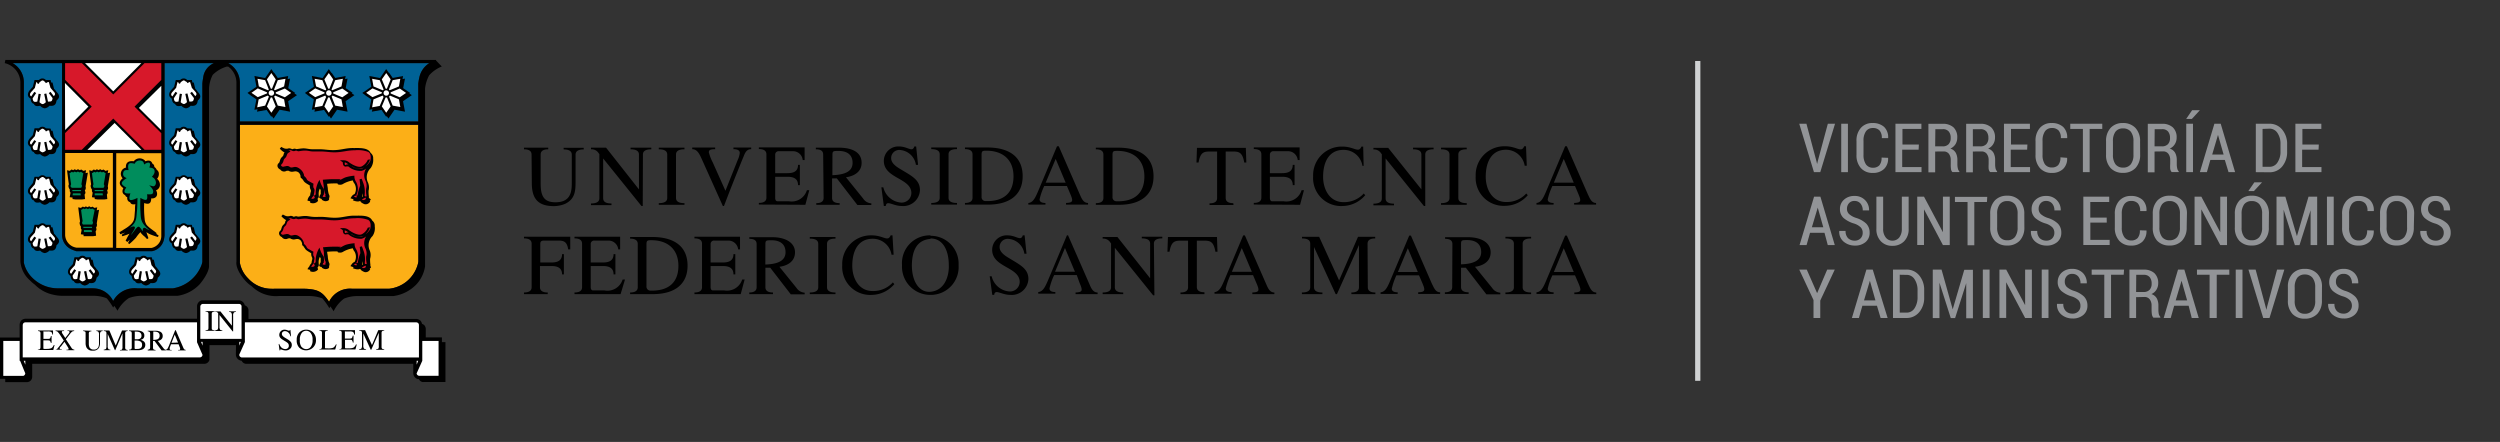 <svg id="Layer_1" data-name="Layer 1" xmlns="http://www.w3.org/2000/svg" viewBox="0 0 396 70"><rect x="0" y="0" width="396" height="70" fill="#333333" stroke="none"/><defs><style>.cls-1,.cls-2,.cls-3,.cls-4,.cls-5,.cls-6{fill-rule:evenodd;}.cls-2{fill:#fcaf17;}.cls-3{fill:#006296;}.cls-4{fill:#d7182a;}.cls-5{fill:#fff;}.cls-6{fill:#008d5c;}.cls-7{fill:#d0d2d3;}.cls-8{fill:#929497;}</style></defs><path class="cls-1" d="M247.7,25.17l1.58,3.76h-3.15Zm.49-2h-.27l-2.78,6.59c-.56,1.32-.91,2.32-1.76,2.39v.26h2.71v-.26c-.47,0-.93-.12-.93-.57a10.11,10.11,0,0,1,.74-2.12h3.58l.49,1.16c.52,1.22.53,1.48-.63,1.53v.26h3.48v-.26c-.76,0-1-.78-1.29-1.34Zm-6.47,0h-.29c-.45,1.1-1.13,0-3,0a4.54,4.54,0,0,0-4.68,4.73,4.43,4.43,0,0,0,4.7,4.7A4.79,4.79,0,0,0,242,30.92l-.24-.27A4.17,4.17,0,0,1,238.58,32c-2.25,0-3.24-2.07-3.24-4,0-2.46,1-4.28,3.22-4.28a3,3,0,0,1,2.95,2.53h.33ZM231,24.49c0-.4.2-.84,1.33-.84v-.26h-4.07v.26c1.14,0,1.34.44,1.34.84v6.86c0,.39-.2.83-1.34.83v.26h4.07v-.26c-1.13,0-1.33-.44-1.33-.83Zm-5.24,0c0-.4.2-.84,1.32-.84v-.26h-3.25v.26c1.12,0,1.32.44,1.32.84V30l-5.26-6.58h-2.34v.26a1.29,1.29,0,0,1,1.22.62l.11.13v7c0,.39-.2.83-1.33.83v.26h3.26v-.26c-1.12,0-1.33-.44-1.33-.83V25.1l6.07,7.53h.21Zm-9.83-1.27h-.28c-.45,1.1-1.14,0-3,0A4.53,4.53,0,0,0,208,27.93a4.43,4.43,0,0,0,4.7,4.7,4.77,4.77,0,0,0,3.55-1.71l-.23-.27a4.18,4.18,0,0,1-3.2,1.37c-2.24,0-3.24-2.07-3.24-4,0-2.46,1-4.28,3.23-4.28a3,3,0,0,1,3,2.53H216Zm-10,9.22.62-2.31h-.38a2.52,2.52,0,0,1-2.86,1.75H201.5c-.27,0-.35-.29-.35-.53V28h1.93c.91,0,1.69.25,1.69,1.32h.29v-3.2h-.29c0,1.07-.78,1.31-1.69,1.31h-1.93V24.49a.54.54,0,0,1,.6-.54H204a1.54,1.54,0,0,1,1.56,1.4h.3v-2h-7.26v.26c1,0,1.2.44,1.2.84v6.86c0,.39-.2.83-1.2.83v.26Zm-10.58-.26c-1,0-1.2-.44-1.2-.83V24h1c1,0,1.64,0,1.94,1.75h.33l-.08-2.33h-7.74l-.08,2.33h.33c.3-1.75.93-1.75,1.94-1.75h1v7.38c0,.39-.2.83-1.2.83v.26h3.8ZM176.22,24.6c0-.66.12-.7.78-.7,2.52,0,4.27,1.38,4.27,4.06s-1.61,4-4.4,3.92a.62.62,0,0,1-.65-.67Zm1,7.84c3.66,0,5.5-1.72,5.5-4.5,0-3.07-2.12-4.55-5.62-4.55h-3.52v.26c1,0,1.2.44,1.2.84v6.86c0,.39-.2.83-1.2.83v.26Zm-10-7.27,1.58,3.76h-3.16Zm.49-2h-.28l-2.77,6.59c-.56,1.32-.92,2.32-1.77,2.39v.26h2.71v-.26c-.46,0-.93-.12-.93-.57a10.11,10.11,0,0,1,.74-2.12H169l.49,1.16c.52,1.22.54,1.48-.63,1.53v.26h3.49v-.26c-.77,0-1.05-.78-1.3-1.34Zm-12.23,1.4c0-.66.13-.7.78-.7,2.53,0,4.28,1.38,4.28,4.06s-1.61,4-4.4,3.92a.62.62,0,0,1-.66-.67Zm1,7.84c3.66,0,5.51-1.72,5.51-4.5,0-3.07-2.12-4.55-5.62-4.55h-3.52v.26c1,0,1.2.44,1.2.84v6.86c0,.39-.21.83-1.2.83v.26Zm-6.23-7.95c0-.4.2-.84,1.34-.84v-.26h-4.08v.26c1.14,0,1.34.44,1.34.84v6.86c0,.39-.2.83-1.34.83v.26h4.08v-.26c-1.14,0-1.34-.44-1.34-.83ZM140,32.63h.3c.13-1,1.12,0,2.54,0a2.64,2.64,0,0,0,2.88-2.5c0-1.64-1.25-2.23-3.11-3.35-.59-.35-1.45-.91-1.45-1.71a1.28,1.28,0,0,1,1.43-1.31,2.76,2.76,0,0,1,2.49,2.35h.34l-.3-2.91h-.29c-.32,1-1,0-2.43,0A2.29,2.29,0,0,0,140,25.48c0,2.61,3.74,2.7,4.29,4.61a1.54,1.54,0,0,1-1.54,2,3.13,3.13,0,0,1-2.83-2.42h-.31Zm-8.14-8.08c0-.64.12-.64,1-.64,1.23,0,2.19.53,2.19,1.89s-1.22,1.88-3.2,1.95Zm-1.4,6.8c0,.39-.2.83-1.16.83v.26H133v-.26c-1,0-1.2-.44-1.2-.83V28.26l.76,0,3.25,4.21h2.21v-.26a1.66,1.66,0,0,1-1.3-.76L134,28.08c1.29-.18,2.48-.85,2.48-2.29,0-1.6-1.37-2.4-3.64-2.4h-3.61v.26c1,0,1.16.44,1.16.84Zm-2.89,1.09.62-2.31h-.38a2.52,2.52,0,0,1-2.86,1.75h-1.8c-.28,0-.36-.29-.36-.53V28h1.93c.91,0,1.69.25,1.69,1.32h.29v-3.2h-.29c0,1.07-.78,1.31-1.69,1.31h-1.93V24.49a.54.54,0,0,1,.6-.54h2.2a1.54,1.54,0,0,1,1.56,1.4h.3v-2h-7.25v.26c1,0,1.2.44,1.2.84v6.86c0,.39-.21.83-1.2.83v.26Zm-13.07.19h.18c.75-2,2.16-5.57,3.17-8,.22-.55.49-1,1.14-1v-.26h-2.81v.26c.4,0,1,.07,1,.59a3.49,3.49,0,0,1-.33,1.13l-1.94,4.87-2-4.47a8,8,0,0,1-.63-1.61c0-.33.15-.51,1-.51v-.26h-3.63v.26c.79,0,1.15.77,1.52,1.59Zm-7.42-8.14c0-.4.2-.84,1.34-.84v-.26h-4.07v.26c1.13,0,1.34.44,1.34.84v6.86c0,.39-.21.83-1.34.83v.26h4.07v-.26c-1.14,0-1.34-.44-1.34-.83Zm-5.24,0c0-.4.2-.84,1.33-.84v-.26H99.88v.26c1.12,0,1.33.44,1.33.84V30L96,23.39H93.61v.26a1.3,1.3,0,0,1,1.22.62l.11.13v7c0,.39-.21.83-1.33.83v.26h3.25v-.26c-1.12,0-1.32-.44-1.32-.83V25.1l6.07,7.53h.2ZM84.24,29c0,2.5,1,3.65,3.5,3.65a4.83,4.83,0,0,0,1.75-.35c1.55-.74,1.68-1.94,1.68-3.49v-4.3c0-.4.21-.84,1.29-.84v-.26H89.28v.26c1.08,0,1.29.44,1.29.84v4.3c0,1.3,0,3.23-2.57,3.23-1.71,0-2.36-.81-2.36-2.94V24.49c0-.4.2-.84,1.2-.84v-.26H83v.26c1,0,1.2.44,1.2.84ZM247.7,39.32l1.58,3.76h-3.15Zm.49-2h-.27l-2.78,6.59c-.56,1.33-.91,2.32-1.76,2.39v.26h2.71v-.26c-.47,0-.93-.12-.93-.57a10.11,10.11,0,0,1,.74-2.12h3.58L250,44.8c.52,1.22.53,1.48-.63,1.53v.26h3.48v-.26c-.76,0-1-.78-1.29-1.34Zm-7,1.29c0-.4.21-.84,1.34-.84v-.26h-4.07v.26c1.13,0,1.34.44,1.34.84V45.5c0,.39-.21.83-1.34.83v.26h4.07v-.26c-1.13,0-1.34-.44-1.34-.83Zm-9.76.07c0-.65.12-.65,1-.65,1.23,0,2.19.54,2.19,1.89s-1.22,1.89-3.2,1.95Zm-1.4,6.79c0,.39-.2.83-1.16.83v.26h3.76v-.26c-1,0-1.2-.44-1.2-.83V42.41l.76,0,3.25,4.21h2.21v-.26a1.66,1.66,0,0,1-1.3-.76l-2.71-3.34c1.29-.17,2.48-.84,2.48-2.29s-1.37-2.4-3.64-2.4H228.9v.26c1,0,1.16.44,1.16.84ZM223,39.32l1.58,3.76h-3.15Zm.49-2h-.27l-2.78,6.59c-.56,1.33-.91,2.32-1.76,2.39v.26h2.71v-.26c-.47,0-.93-.12-.93-.57a10.67,10.67,0,0,1,.73-2.12h3.58l.5,1.16c.52,1.22.53,1.48-.63,1.53v.26h3.48v-.26c-.76,0-1-.78-1.3-1.34Zm-6.87,1.29c0-.4.21-.84,1.21-.84v-.26h-2.72l-3,6.91-3.16-6.91h-2.71v.26c1.1,0,1.3.44,1.3.84V45.5c0,.39-.2.83-1.32.83v.26h3.25v-.26c-1.12,0-1.33-.44-1.33-.83V39.13l3.43,7.46h.2l3.49-7.77V45.5c0,.39-.2.83-1.2.83v.26h3.8v-.26c-1,0-1.2-.44-1.2-.83Zm-19.92.68,1.59,3.76h-3.16Zm.49-2h-.27l-2.77,6.59c-.56,1.33-.92,2.32-1.77,2.39v.26h2.71v-.26c-.46,0-.93-.12-.93-.57a10.11,10.11,0,0,1,.74-2.12h3.58L199,44.8c.52,1.22.53,1.48-.63,1.53v.26h3.49v-.26c-.77,0-1.05-.78-1.3-1.34Zm-6.41,9c-1,0-1.2-.44-1.2-.83V38.12h1c1,0,1.64,0,1.94,1.75h.33l-.08-2.33H185l-.08,2.33h.33c.3-1.75.93-1.75,1.94-1.75h1V45.5c0,.39-.2.83-1.2.83v.26h3.8Zm-8-7.69c0-.4.21-.84,1.33-.84v-.26h-3.25v.26c1.12,0,1.32.44,1.32.84v5.48L177,37.54h-2.34v.26a1.29,1.29,0,0,1,1.22.62l.11.14V45.5c0,.39-.21.83-1.33.83v.26h3.26v-.26c-1.12,0-1.33-.44-1.33-.83V39.25l6.07,7.53h.2Zm-14.09.68,1.58,3.76h-3.15Zm.49-2H169l-2.77,6.59c-.57,1.33-.92,2.32-1.77,2.39v.26h2.71v-.26c-.47,0-.93-.12-.93-.57a10.11,10.11,0,0,1,.74-2.12h3.58L171,44.8c.52,1.22.53,1.48-.63,1.53v.26h3.49v-.26c-.77,0-1.06-.78-1.3-1.34Zm-12,9.43h.3c.13-1,1.12,0,2.54,0a2.64,2.64,0,0,0,2.88-2.5c0-1.64-1.26-2.22-3.11-3.35-.59-.35-1.45-.91-1.45-1.7a1.28,1.28,0,0,1,1.43-1.32,2.76,2.76,0,0,1,2.49,2.35h.34l-.3-2.91h-.29c-.32,1-1,0-2.43,0a2.3,2.3,0,0,0-2.42,2.29c0,2.6,3.73,2.69,4.29,4.6a1.54,1.54,0,0,1-1.54,2,3.12,3.12,0,0,1-2.83-2.41h-.31Zm-9.81-8.94c2.12,0,2.92,2.08,2.92,4.23.07,1.46-.49,4-2.92,4.22-1.62.13-2.93-1.41-2.93-4.22C144.48,39.46,145.37,38,147.41,37.84Zm0-.49a4.4,4.4,0,0,0-4.49,4.72,4.47,4.47,0,0,0,4.49,4.71,4.41,4.41,0,0,0,4.47-4.71A4.42,4.42,0,0,0,147.41,37.35Zm-6,0h-.29c-.45,1.1-1.13,0-3,0a4.54,4.54,0,0,0-4.67,4.73,4.43,4.43,0,0,0,4.7,4.7,4.79,4.79,0,0,0,3.55-1.7l-.23-.28a4.18,4.18,0,0,1-3.2,1.37c-2.24,0-3.23-2.07-3.23-4,0-2.46,1-4.28,3.22-4.28a3,3,0,0,1,3,2.53h.33ZM131,38.64c0-.4.21-.84,1.34-.84v-.26h-4.07v.26c1.14,0,1.34.44,1.34.84V45.5c0,.39-.2.83-1.34.83v.26h4.07v-.26c-1.13,0-1.34-.44-1.34-.83Zm-9.76.07c0-.65.12-.65,1-.65,1.23,0,2.19.54,2.19,1.89s-1.22,1.89-3.2,1.95Zm-1.39,6.79c0,.39-.21.83-1.16.83v.26h3.75v-.26c-1,0-1.2-.44-1.2-.83V42.41l.77,0,3.25,4.21h2.2v-.26a1.68,1.68,0,0,1-1.3-.76l-2.7-3.34c1.28-.17,2.47-.84,2.47-2.29s-1.37-2.4-3.64-2.4h-3.6v.26c1,0,1.16.44,1.16.84Zm-2.52,1.09.62-2.31h-.39A2.51,2.51,0,0,1,114.72,46h-1.81c-.27,0-.35-.29-.35-.53V42.14h1.92c.92,0,1.7.25,1.7,1.32h.29v-3.2h-.29c0,1.07-.78,1.32-1.7,1.32h-1.92V38.64a.53.53,0,0,1,.6-.53h2.2a1.54,1.54,0,0,1,1.56,1.39h.3v-2H110v.26c1,0,1.2.44,1.2.84V45.5c0,.39-.2.83-1.2.83v.26Zm-14.93-7.84c0-.66.13-.7.78-.7,2.53,0,4.28,1.38,4.28,4.06s-1.62,4-4.4,3.92a.62.62,0,0,1-.66-.67Zm1,7.84c3.66,0,5.51-1.72,5.51-4.5,0-3.07-2.12-4.55-5.62-4.55H99.81v.26c1,0,1.21.44,1.21.84V45.5c0,.39-.21.83-1.21.83v.26Zm-5.1,0L99,44.28h-.38A2.51,2.51,0,0,1,95.73,46H93.92c-.27,0-.35-.29-.35-.53V42.14h1.92c.92,0,1.7.25,1.7,1.32h.29v-3.2h-.29c0,1.07-.78,1.32-1.7,1.32H93.57V38.64a.53.53,0,0,1,.6-.53h2.2a1.54,1.54,0,0,1,1.56,1.39h.3v-2H91v.26c1,0,1.2.44,1.2.84V45.5c0,.39-.2.83-1.2.83v.26Zm-11.54,0v-.26c-1,0-1.23-.44-1.23-.83V42.14h1.81c.91,0,1.69.25,1.69,1.32h.29v-3.2h-.29c0,1.07-.78,1.32-1.69,1.32H85.58V38.64c0-.33.11-.53.59-.53H88c1,0,1.78-.12,2,1.39h.33v-2H83v.26c1,0,1.21.44,1.21.84V45.5c0,.39-.21.83-1.21.83v.26Z"/><path class="cls-2" d="M66.25,19.77H38v21.7a1.48,1.48,0,0,0,0,.16,4.64,4.64,0,0,0,1.3,2.46A5,5,0,0,0,43,45.74a3.89,3.89,0,0,0,.41,0h4.63a7.7,7.7,0,0,1,1,.05c1.62.16,2.18.71,3.09,2a3.67,3.67,0,0,1,3.69-2.05h5.78a5.28,5.28,0,0,0,4.49-3.59,3.53,3.53,0,0,0,.18-.74Z"/><path class="cls-3" d="M2,10a3.49,3.49,0,0,1,1.78,3V41.45s0,.06,0,.16A4.83,4.83,0,0,0,5.12,44a5.73,5.73,0,0,0,4.13,1.67H14a7.17,7.17,0,0,1,.85,0,3.55,3.55,0,0,1,3.07,2,3.86,3.86,0,0,1,3.82-2h5.66a5.81,5.81,0,0,0,4.49-3.62,2.41,2.41,0,0,0,.16-.6V13.26a6.35,6.35,0,0,1,.12-.87A2.86,2.86,0,0,1,33.88,10H26.07V37.27a5,5,0,0,1-.09.6,2.39,2.39,0,0,1-1.89,1.92h-12a5.86,5.86,0,0,1-.65-.24,2.51,2.51,0,0,1-1.61-2.28V10Z"/><path class="cls-3" d="M36.15,10A3.53,3.53,0,0,1,38,13v6.24H66.25v-6a7.63,7.63,0,0,1,.15-.86A3.53,3.53,0,0,1,68,10Z"/><path class="cls-1" d="M57.48,41.37a2.2,2.2,0,0,0-.13.57l.11,0A3.59,3.59,0,0,1,57.48,41.37Zm1.1,1.14.05.18a1.47,1.47,0,0,1-.13.16.77.77,0,0,1-.73.25,1.81,1.81,0,0,1-.63-.36l.08,0L57,42.59c-.28.18-.87,0-1.11-.11l.13-.16a3.77,3.77,0,0,1-.51-.17s.15-.23.2-.29a1,1,0,0,1,.46-.38l.07-.13a1.68,1.68,0,0,0-.1-1.53,1.2,1.2,0,0,1-.25-.49,4.52,4.52,0,0,0-1.61.59.91.91,0,0,1-.63.07l-.06,0a.17.17,0,0,1-.12-.17,15.17,15.17,0,0,0-1.65.06c0,.17.07.45.1.67a3.92,3.92,0,0,0,.14.9l.07.17a.54.54,0,0,1,0,.51l0,.1c.06.32-.35.4-.6.4a1.12,1.12,0,0,1-.56-.24l0-.11-.16,0a2.74,2.74,0,0,1-.26-.15l.06-.23a1.55,1.55,0,0,1,.19-.36v-.65l-.08-.1-.06-.09a1.82,1.82,0,0,0-.18,1l0,.11a.47.47,0,0,1-.18.53l.08.35-.18.17a1.05,1.05,0,0,1-1.07.1.64.64,0,0,1,0-.14.24.24,0,0,1,0-.08,3.77,3.77,0,0,1-.43-.1A2,2,0,0,1,49,42.2a1.58,1.58,0,0,1,.35-.53l0-.06a2.44,2.44,0,0,1,.07-.39c.18-.5-.18-.45-.12-1.1-.31-.21-.83-.44-1-.76-.06-.13-.13-.16-.2-.27L48.08,39c-.17-.13-.2-.08-.23-.32l0-.13a1.2,1.2,0,0,0-.26-.5c-.57-.45-.87.05-1.37-.18l-.07,0a.45.45,0,0,0-.43-.11l-.08,0a.73.73,0,0,1-1-.21.66.66,0,0,1-.37-.33.53.53,0,0,1,.08-.63l.07-.06c.21-.21.11-.6.5-.95s.14-.44.41-.71a2.69,2.69,0,0,1-.76-.63l.23-.26.32.16a1,1,0,0,0,.6.11l.1,0a.58.58,0,0,1,.5,0l.06,0,.08.06c.17.09.3-.17.71,0l.1,0c.14,0,.66-.1,1.08-.1s.77.11,1.27.14.71,0,1.16,0c.88,0,1.38.14,2.25.14,1.28,0,2-.36,3.26-.33.87,0,2.26-.1,2.67.78a1,1,0,0,1,.4.89A2.21,2.21,0,0,1,59,37.4a2,2,0,0,0-.49,2.14A2,2,0,0,1,58.62,41a6.41,6.41,0,0,0,.05.92l0,.1,0,.12C58.8,42.32,58.79,42.43,58.58,42.51Z"/><path class="cls-4" d="M57.9,42.07a3.87,3.87,0,0,0-.41.21.74.74,0,0,0-.16.12l.15.05a.49.49,0,0,0,.48-.17Zm-1.43-.3-.17,0a.73.73,0,0,0-.23.16C56.49,42.07,56.56,42.1,56.47,41.77Zm1.42-4.65a2.52,2.52,0,0,0,.76-.85.73.73,0,0,1,0-.08c.13-.52.07-1.16-.34-1.36a4.64,4.64,0,0,0-2.06-.26c-1.27,0-2,.32-3.25.33-.87,0-1.37-.13-2.25-.14-.46,0-.72,0-1.18,0s-.75-.13-1.25-.13-.94.1-1.08.1-.27-.16-.49-.07a.51.51,0,0,1-.45,0l-.06,0-.09-.06a.26.26,0,0,0-.24,0l-.11,0-.15,0,.37.16c-.41.27-.48.23-.62.67s-.4.39-.49.75a1.26,1.26,0,0,1-.28.58l-.07.06c-.17.17.13.41.32.36l.27-.07.08,0a.68.68,0,0,1,.66.1l.08.05c.42.19.75-.39,1.59.32a1.68,1.68,0,0,1,.59.93l0,.13a1.14,1.14,0,0,1,.19.18c.3.26.16.41.51.61s.8.44.8.44c-.13.88.14.55.16,1.07a.94.94,0,0,1-.05.28l0,.1a1.62,1.62,0,0,0-.07.44,1.69,1.69,0,0,0-.39.49.55.55,0,0,0,.55-.14l-.11-.37c.12-.08.3-.16.26-.33l0-.13a4,4,0,0,1,.61-2.06,4.11,4.11,0,0,0,.68,1.45l.05.82-.16-.08.14.2-.13.06-.09.2a.48.48,0,0,0,.49,0l-.05-.16a.93.93,0,0,0,.05-.1.19.19,0,0,0,0-.08.54.54,0,0,0-.06-.18l-.07-.18a3.93,3.93,0,0,1-.15-1c0-.31-.15-1-.15-1s.84-.08,1.26-.09,1.58,0,1.58,0l-.28.19c.28-.08.72-.38,1.11-.51a6.06,6.06,0,0,1,1.34-.23,1.58,1.58,0,0,0,.27,1,2.21,2.21,0,0,1,0,2.13l.22,0a7.34,7.34,0,0,1,.42-1.55,9.53,9.53,0,0,0-.1-1l.33-.1s.11.24.22.57a4,4,0,0,1,.24,2.13l.09.11.15,0,.07,0,0-.12A3.87,3.87,0,0,1,58,40.63a1.78,1.78,0,0,0-.12-1.29,1.93,1.93,0,0,1,.13-1.9,2.1,2.1,0,0,1-.72.38,3,3,0,0,1-2.12-.71H55l-.09,0c-.36.12-.57-.15-.6-.48,0-.16,0-.16-.1-.24l-.36-.25.6,0a1.35,1.35,0,0,1,.87.35s1.23.89,1.93.64a2,2,0,0,0,1-1.05l0-.08a.07.07,0,0,1,0,.08l.3-.1a.2.2,0,0,1,0,.17l0,.09A3.27,3.27,0,0,1,57.89,37.12ZM55.5,37a2.49,2.49,0,0,0,1.71.53,1.75,1.75,0,0,0,.43-.2,1.78,1.78,0,0,1-1.73-.11Zm-.59-.16a.8.8,0,0,1,.31,0l-.08-.06a2.32,2.32,0,0,0-.21-.14,1.19,1.19,0,0,0-.25-.13h-.07l0,.18c0,.11,0,.27.19.21Z"/><polygon class="cls-1" points="52.54 11.53 53.1 12.35 54.75 12.04 54.66 12.53 55.05 12.45 54.76 13.96 55.86 14.72 55.73 14.8 56.14 15.07 54.74 16.03 55.05 17.69 53.39 17.38 52.43 18.78 52.16 18.38 52.08 18.5 51.33 17.41 49.8 17.69 49.9 17.3 49.4 17.39 49.71 15.74 48.89 15.18 48.3 14.72 49.72 13.74 49.4 12.04 51.1 12.36 52.08 10.94 52.5 11.55 52.54 11.53"/><path class="cls-5" d="M51.38,12.57,52,14.06h.18l.6-1.49-.7-1Zm.3,1.62-.62-1.49-1.22-.22.23,1.21,1.48.62Zm-.27.44L49.93,14l-1,.7,1,.69,1.47-.6v-.06A.49.49,0,0,1,51.41,14.63Zm.11.51-1.45.6L49.84,17l1.22-.22.6-1.43A1.07,1.07,0,0,1,51.52,15.14Zm.46.3-.6,1.42.7,1,.7-1-.58-1.42H52Zm.55-.15.57,1.44,1.21.22-.22-1.21-1.42-.6A.67.67,0,0,1,52.53,15.29Zm.26-.48,1.43.6,1-.69-1-.7-1.44.6s0,.08,0,.13Zm-.17-.51,1.47-.61.22-1.21-1.21.22-.59,1.49A.57.57,0,0,1,52.62,14.3Zm-.53,0a.43.43,0,0,0,0,.86.43.43,0,1,0,0-.86Z"/><path class="cls-1" d="M67.34,42.13A5.4,5.4,0,0,1,66,45a6.17,6.17,0,0,1-3.73,1.9H56.5a5.5,5.5,0,0,0-2,.4,5.36,5.36,0,0,0-1.65,2c-.15-.24-.33-.51-.52-.77l-.16.29a10.55,10.55,0,0,0-1.1-1.55,6.19,6.19,0,0,0-2.28-.38H44.16a5.46,5.46,0,0,1-4.29-1.55,5.46,5.46,0,0,1-1-.86c-1.52-1.71-1.46-2.8-1.42-3V13a3.17,3.17,0,0,0-1.3-2.45l-.24,0a5.27,5.27,0,0,0-2.21,1.3A5.26,5.26,0,0,0,33.11,14V42.24s0,1-1.45,2.75a6,6,0,0,1-3.56,1.87H22.4a5.69,5.69,0,0,0-2,.36,5.6,5.6,0,0,0-1.79,2,8.55,8.55,0,0,0-.51-.78l-.17.28a10.23,10.23,0,0,0-1-1.44l-.1-.06a5.68,5.68,0,0,0-2.16-.36H9.93a6.6,6.6,0,0,1-1.55-.19,5.74,5.74,0,0,1-2.87-1.59,5.68,5.68,0,0,1-.78-.68,4.43,4.43,0,0,1-1.5-3V13A3.21,3.21,0,0,0,.75,10l.1-.51H69.07l0,.1.91.94a5.36,5.36,0,0,0-2,1.4A5.77,5.77,0,0,0,67.33,14V42.13ZM66.25,19.77H38v21.7a1.48,1.48,0,0,0,0,.16,4.64,4.64,0,0,0,1.3,2.46A5,5,0,0,0,43,45.74a3.89,3.89,0,0,0,.41,0h4.63a7.7,7.7,0,0,1,1,.05c1.62.16,2.18.71,3.09,2a3.67,3.67,0,0,1,3.69-2.05h5.78a5.28,5.28,0,0,0,4.49-3.59,3.53,3.53,0,0,0,.18-.74ZM36.15,10A3.53,3.53,0,0,1,38,13v6.24H66.25v-6a7.63,7.63,0,0,1,.15-.86A3.53,3.53,0,0,1,68,10ZM2,10a3.49,3.49,0,0,1,1.78,3V41.45s0,.06,0,.16A4.83,4.83,0,0,0,5.12,44a5.73,5.73,0,0,0,4.13,1.67H14a7.17,7.17,0,0,1,.85,0,3.55,3.55,0,0,1,3.07,2,3.86,3.86,0,0,1,3.82-2h5.66a5.81,5.81,0,0,0,4.49-3.62,2.41,2.41,0,0,0,.16-.6V13.26a6.35,6.35,0,0,1,.12-.87A2.86,2.86,0,0,1,33.88,10H26.07V37.27a5,5,0,0,1-.09.6,2.39,2.39,0,0,1-1.89,1.92h-12a5.86,5.86,0,0,1-.65-.24,2.51,2.51,0,0,1-1.61-2.28V10Z"/><path class="cls-2" d="M10.32,37.23a2.1,2.1,0,0,0,1.81,2h5.75v-15H10.32Z"/><path class="cls-1" d="M17,30.27a.47.47,0,0,1-.07.54l.07.72-.44.06H15.42L15,31.53l0-.24-.44-.05.12-.73a.47.47,0,0,1-.11-.41l0-.07a1.08,1.08,0,0,1-.21-.56.48.48,0,0,1,.07-.26c-.11-.76-.29-2.24-.29-2.24l.42.09.3-.22.24.12.24-.15.27.13.26-.14.27.15.26-.1.3.21.45-.1-.09.47.38-.08-.36,2.13,0,.07a.66.66,0,0,1-.11.62Z"/><path class="cls-6" d="M14.9,29.75h1.49l.05-.07a.37.37,0,0,0,0-.48l.3-1.8-.09,0-.27-.18-.24.09-.25-.14-.26.13-.25-.12-.25.14-.21-.1-.26.18-.1,0c.05.4.15,1.21.24,1.73,0,.18-.08.23-.08.34A.39.39,0,0,0,14.9,29.75Zm1.35.87H15l0,.32.11,0h1.06l.13,0ZM15,30.11c0,.08,0,.11,0,.17h1.36a.19.19,0,0,0,0-.18H15Z"/><path class="cls-1" d="M15.22,36.09a.47.47,0,0,1-.07.54l.07.71-.44.07H14l-.32,0-.44,0,0-.24-.44-.06.13-.73a.41.41,0,0,1-.11-.4v-.08a1,1,0,0,1-.21-.56.48.48,0,0,1,.07-.26c-.11-.75-.29-2.24-.29-2.24l.42.09.31-.21.23.11.25-.14.26.13.27-.15.27.16.25-.1.31.2.44-.09-.08.47.37-.08-.36,2.12,0,.07a.69.69,0,0,1-.12.63Z"/><path class="cls-6" d="M13.15,35.57h1.49l0-.08a.37.37,0,0,0,0-.48L15,33.22l-.1,0-.27-.19-.24.1L14.17,33l-.25.14L13.66,33l-.24.14-.22-.11-.26.19-.1,0c.05.39.15,1.2.24,1.73,0,.18-.08.22-.08.33A.4.4,0,0,0,13.15,35.57Zm1.35.87H13.29l0,.32h.11l.3,0h.76l.13,0Zm-1.3-.51c0,.07,0,.11,0,.17h1.36a.17.17,0,0,0,0-.18H13.21Z"/><path class="cls-1" d="M57.48,30.62a2.2,2.2,0,0,0-.13.57l.11-.05A3.56,3.56,0,0,1,57.48,30.62Zm1.1,1.14.05.17a1.25,1.25,0,0,1-.13.17.8.8,0,0,1-.73.25,1.81,1.81,0,0,1-.63-.36l.08,0L57,31.84c-.28.18-.87,0-1.11-.12l.13-.16a2.82,2.82,0,0,1-.51-.16l.2-.3a1.05,1.05,0,0,1,.46-.37l.07-.14a1.66,1.66,0,0,0-.1-1.52,1.2,1.2,0,0,1-.25-.49,4.52,4.52,0,0,0-1.61.59.86.86,0,0,1-.63.06l-.06,0a.17.17,0,0,1-.12-.18c-.55,0-1.1,0-1.65.07,0,.17.07.45.1.66a3.93,3.93,0,0,0,.14.91l.07.17a.54.54,0,0,1,0,.51l0,.09c.06.33-.35.41-.6.41a1.12,1.12,0,0,1-.56-.24l0-.11-.16-.05-.26-.16.06-.22a1.55,1.55,0,0,1,.19-.36v-.65l-.08-.1-.06-.1a1.83,1.83,0,0,0-.18.95l0,.12a.46.46,0,0,1-.18.52l.08.36-.18.17a1.05,1.05,0,0,1-1.07.1.64.64,0,0,1,0-.14.24.24,0,0,1,0-.08,2.47,2.47,0,0,1-.43-.11,2,2,0,0,1,.08-.31,1.64,1.64,0,0,1,.35-.52l0-.06a2.44,2.44,0,0,1,.07-.39c.18-.5-.18-.45-.12-1.1-.31-.21-.83-.44-1-.76a1.46,1.46,0,0,0-.2-.27l-.05-.06c-.17-.13-.2-.09-.23-.33l0-.12a1.1,1.1,0,0,0-.26-.5c-.57-.45-.87,0-1.37-.19l-.07,0a.44.44,0,0,0-.43-.1l-.08,0a.74.74,0,0,1-1-.21.7.7,0,0,1-.37-.33.54.54,0,0,1,.08-.64l.07-.06c.21-.2.11-.59.5-.95s.14-.43.41-.71a2.5,2.5,0,0,1-.76-.62l.23-.27a2,2,0,0,0,.32.16,1,1,0,0,0,.6.12l.1,0a.58.58,0,0,1,.5,0l.06,0,.08.06c.17.09.3-.17.71,0a.21.21,0,0,0,.1,0c.14,0,.66-.11,1.08-.11s.77.12,1.27.14.71,0,1.16,0c.88,0,1.38.14,2.25.14,1.28,0,2-.36,3.26-.33.87,0,2.26-.1,2.67.78a1,1,0,0,1,.4.89,2.21,2.21,0,0,1-.4,1.51,2,2,0,0,0-.49,2.14,2,2,0,0,1,.16,1.45,6.41,6.41,0,0,0,.05.92l0,.1,0,.12C58.8,31.57,58.79,31.68,58.58,31.76Z"/><path class="cls-4" d="M56.47,31a1,1,0,0,0-.17,0,.6.6,0,0,0-.23.16C56.49,31.32,56.56,31.35,56.47,31Zm1.43.29-.41.21a.75.75,0,0,0-.16.13l.15.05a.5.5,0,0,0,.48-.18Zm0-4.94a2.54,2.54,0,0,0,.76-.86l0-.07c.13-.52.07-1.16-.34-1.36a4.64,4.64,0,0,0-2.06-.26c-1.27,0-2,.32-3.25.33-.87,0-1.37-.14-2.25-.14-.46,0-.72,0-1.18,0s-.75-.14-1.25-.14-.94.11-1.08.11-.27-.16-.49-.07a.51.51,0,0,1-.45,0l-.06,0-.09-.07a.25.25,0,0,0-.24,0l-.11,0a.57.57,0,0,1-.15,0l.37.17c-.41.27-.48.23-.62.66s-.4.4-.49.76a1.26,1.26,0,0,1-.28.58l-.07.06c-.17.17.13.4.32.36l.27-.07.08,0a.66.66,0,0,1,.66.1l.08.05c.42.19.75-.39,1.59.32a1.68,1.68,0,0,1,.59.93l0,.13a1.14,1.14,0,0,1,.19.18c.3.26.16.4.51.61l.8.44c-.13.88.14.55.16,1.07a1.08,1.08,0,0,1-.05.28l0,.1a1.62,1.62,0,0,0-.07.44,1.65,1.65,0,0,0-.39.48.53.53,0,0,0,.55-.13L49.75,31c.12-.08.3-.16.26-.34l0-.12a3.93,3.93,0,0,1,.61-2.06,4.11,4.11,0,0,0,.68,1.45l.05.82-.16-.08.14.2-.13.05c0,.06-.06.14-.09.21s.38.11.49,0L51.51,31l.05-.09a.19.19,0,0,0,0-.08.54.54,0,0,0-.06-.18l-.07-.18a4,4,0,0,1-.15-1l-.15-1s.84-.07,1.26-.08,1.58,0,1.58,0l-.28.19c.28-.08.72-.39,1.11-.51a6.72,6.72,0,0,1,1.34-.24,1.61,1.61,0,0,0,.27,1,2.21,2.21,0,0,1,0,2.13l.22,0a7.34,7.34,0,0,1,.42-1.55,9.53,9.53,0,0,0-.1-1l.33-.1s.11.24.22.57a4,4,0,0,1,.24,2.13l.09.1.15,0,.07,0,0-.12A3.9,3.9,0,0,1,58,29.88a1.77,1.77,0,0,0-.12-1.29,1.93,1.93,0,0,1,.13-1.9,2.05,2.05,0,0,1-.72.37,2.92,2.92,0,0,1-2.12-.7H55l-.09,0c-.36.12-.57-.15-.6-.48,0-.16,0-.16-.1-.24l-.36-.25.6,0a1.3,1.3,0,0,1,.87.35s1.23.89,1.93.64a2.09,2.09,0,0,0,1-1.05l0-.08a.07.07,0,0,1,0,.08l.3-.1a.2.2,0,0,1,0,.17l0,.09A3.44,3.44,0,0,1,57.89,26.37Zm-2.39-.15a2.44,2.44,0,0,0,1.71.53,1.23,1.23,0,0,0,.43-.2,1.78,1.78,0,0,1-1.73-.11C55.76,26.37,55.62,26.29,55.5,26.22Zm-.59-.15a1.05,1.05,0,0,1,.31,0L55.14,26a2.32,2.32,0,0,0-.21-.14,1.19,1.19,0,0,0-.25-.13h-.07l0,.18c0,.11,0,.26.19.21Z"/><path class="cls-1" d="M24.14,41.14h.22l.24,1,.19.22.07.07a1,1,0,0,1,.12.19l.12.13.06.07c.38.48.26.82-.17,1.17-.08.73-.42.92-1.13.84a1.21,1.21,0,0,1-.74.4,1.21,1.21,0,0,1-.73-.4c-.44.1-.81.1-1-.3-.31-.09-.47-.35-.53-.83l-.1-.07c-.49-.35-.34-.9,0-1.29l.47-.51.26-1.08.71,0a.73.73,0,0,1,1.09,0l.75,0Z"/><path class="cls-5" d="M23.08,41a.51.51,0,0,0-.13-.09.32.32,0,0,0-.29-.06l-.32.23c-.09.08-.1.2-.16.26s-.32-.06-.27-.24h-.13l-.22.92-.53.58c-.23.25-.39.55-.06.77l.49-.73.29.2-.55.82c.06.55.2.64.74.52l.2-1.24.34.06-.2,1.28a1,1,0,0,0,.5.3,1,1,0,0,0,.5-.29L23,43l.34-.07.27,1.27c.51.05.65,0,.72-.55l-.6-.79.28-.21.53.7c.25-.24.25-.44,0-.71L24,42l-.22-.92h-.16l-.3.18a.44.44,0,0,0-.15-.22Z"/><path class="cls-1" d="M13.47,30.27a.45.45,0,0,1-.07.54l.07.72-.44.06h-1.1l-.44-.06,0-.24-.45-.05.13-.73a.44.44,0,0,1-.11-.41l0-.07a1.1,1.1,0,0,1-.22-.56.48.48,0,0,1,.07-.26c-.11-.76-.29-2.24-.29-2.24l.42.09.31-.22.23.12.25-.15.26.13.27-.14.27.15.25-.1.31.21.44-.1-.08.47.37-.08-.36,2.13,0,.07a.67.67,0,0,1-.12.62Z"/><path class="cls-6" d="M11.41,29.75h1.48l0-.07a.37.37,0,0,0,0-.48l.31-1.8-.09,0-.28-.18-.24.09-.25-.14-.25.13-.26-.12-.24.14-.22-.1-.26.18-.1,0c.05.4.16,1.21.25,1.73,0,.18-.09.23-.09.34A.37.37,0,0,0,11.41,29.75Zm1.34.87h-1.2l-.06.32.11,0h1.06l.14,0Zm-1.29-.51c0,.08,0,.11,0,.17h1.36a.17.17,0,0,0,0-.18H11.46Z"/><path class="cls-1" d="M14.45,41.14h.21l.24,1,.2.22.06.07a1,1,0,0,1,.12.19l.13.13.06.07c.37.48.25.82-.18,1.17-.08.73-.42.92-1.12.84a1.24,1.24,0,0,1-.74.4,1.19,1.19,0,0,1-.73-.4c-.44.1-.82.1-1-.3-.3-.09-.47-.35-.52-.83l-.11-.07c-.48-.35-.34-.9,0-1.29l.47-.51.26-1.08.72,0a.72.72,0,0,1,1.08,0l.75,0Z"/><path class="cls-5" d="M13.39,41l-.13-.09a.33.33,0,0,0-.29-.06l-.33.23c-.09.08-.09.2-.16.26s-.32-.06-.26-.24h-.14l-.22.92-.53.58c-.23.25-.39.55-.06.77l.5-.73.29.2-.56.82c.06.55.2.64.74.52l.2-1.24.35.06-.21,1.28c.11.1.33.3.5.3a.94.94,0,0,0,.5-.29L13.31,43l.35-.07.26,1.27c.51.05.66,0,.72-.55l-.59-.79.28-.21.52.7c.26-.24.25-.44,0-.71L14.3,42l-.23-.92h-.15l-.31.18a.44.44,0,0,0-.15-.22Z"/><path class="cls-1" d="M30.48,36h.21l.24,1,.2.22a.23.23,0,0,1,.06.07l.13.18.12.14a.23.23,0,0,1,.06.07c.38.48.25.82-.17,1.17-.09.73-.42.92-1.13.83a1.2,1.2,0,0,1-.74.41,1.21,1.21,0,0,1-.73-.4c-.44.1-.81.1-1-.31-.3-.08-.46-.35-.52-.83l-.1-.06c-.49-.35-.35-.9,0-1.29l.47-.51.26-1.08.71,0a.73.73,0,0,1,1.09,0l.75,0Z"/><path class="cls-5" d="M29.42,35.84l-.13-.1a.32.32,0,0,0-.29-.05l-.32.22c-.1.08-.1.21-.17.27s-.31-.06-.26-.24h-.13l-.22.92-.53.58c-.24.25-.39.55-.06.77l.49-.73.29.2-.55.82c.06.54.2.64.74.52l.19-1.24.35.06-.2,1.28a1,1,0,0,0,.5.3,1,1,0,0,0,.5-.29l-.27-1.31.34-.07L30,39c.51,0,.65,0,.72-.55l-.6-.79.28-.21.53.7c.25-.25.25-.44,0-.71l-.54-.6-.22-.92H30l-.31.17a.45.45,0,0,0-.15-.21Z"/><polygon class="cls-1" points="61.64 11.53 62.2 12.35 63.85 12.04 63.76 12.53 64.15 12.45 63.86 13.96 64.96 14.72 64.83 14.8 65.23 15.07 63.84 16.03 64.15 17.69 62.49 17.38 61.53 18.78 61.26 18.38 61.17 18.5 60.43 17.41 58.9 17.69 58.99 17.3 58.5 17.39 58.81 15.74 57.98 15.18 57.39 14.72 58.82 13.74 58.5 12.04 60.2 12.36 61.17 10.94 61.6 11.55 61.64 11.53"/><path class="cls-5" d="M60.48,12.57l.62,1.49h.18l.6-1.49-.7-1Zm.29,1.62-.62-1.49-1.21-.22.22,1.21,1.49.62Zm-.26.44L59,14l-1,.7,1,.69,1.47-.6v-.06A.49.49,0,0,1,60.51,14.63Zm.11.51-1.46.6L58.94,17l1.21-.22.61-1.43A.7.7,0,0,1,60.62,15.14Zm.46.3-.6,1.42.7,1,.7-1-.58-1.42h-.22Zm.54-.15.58,1.44,1.21.22-.22-1.21-1.42-.6A.54.54,0,0,1,61.62,15.29Zm.26-.48,1.44.6,1-.69-1-.7-1.44.6s0,.08,0,.13Zm-.16-.51,1.47-.61.22-1.21-1.21.22-.6,1.49A.43.43,0,0,1,61.72,14.3Zm-.53,0a.43.43,0,1,0,.43.43A.43.43,0,0,0,61.19,14.32Z"/><path class="cls-1" d="M30.48,28.36h.21l.24,1,.2.21.06.08.13.18.12.14a.23.23,0,0,1,.06.07c.38.47.25.81-.17,1.17-.09.72-.42.91-1.13.83a1.24,1.24,0,0,1-.74.4,1.16,1.16,0,0,1-.73-.4c-.44.1-.81.11-1-.3-.3-.08-.46-.35-.52-.83l-.1-.07c-.49-.35-.35-.89,0-1.28l.47-.52L27.84,28l.71,0a.73.73,0,0,1,1.09,0l.75,0Z"/><path class="cls-5" d="M29.42,28.19l-.13-.09a.29.29,0,0,0-.29-.05l-.32.22c-.1.08-.1.2-.17.26s-.31-.05-.26-.24h-.13l-.22.91-.53.59c-.24.24-.39.54-.06.77l.49-.73.29.19-.55.82c.06.55.2.65.74.53l.19-1.24.35.05-.2,1.29a1,1,0,0,0,.5.3c.17,0,.39-.2.5-.3l-.27-1.31.34-.07L30,31.38c.51,0,.65,0,.72-.55l-.6-.79.28-.22.53.7c.25-.24.25-.43,0-.71l-.54-.6-.22-.91H30l-.31.17a.48.48,0,0,0-.15-.22Z"/><path class="cls-1" d="M30.48,20.71h.21l.24,1,.2.22a.23.23,0,0,1,.06.07l.13.18.12.14.06.07c.38.48.25.82-.17,1.17-.09.73-.42.92-1.13.84a1.24,1.24,0,0,1-.74.4,1.21,1.21,0,0,1-.73-.4c-.44.1-.81.1-1-.31-.3-.08-.46-.35-.52-.82l-.1-.07c-.49-.35-.35-.9,0-1.29l.47-.51.26-1.08.71,0a.73.73,0,0,1,1.09,0l.75.05Z"/><path class="cls-5" d="M29.42,20.55l-.13-.09A.3.3,0,0,0,29,20.4l-.32.23c-.1.08-.1.2-.17.26s-.31-.06-.26-.24h-.13l-.22.92-.53.58c-.24.25-.39.55-.06.77l.49-.73.29.2-.55.82c.06.55.2.64.74.52l.19-1.24.35.06-.2,1.28a1,1,0,0,0,.5.3,1,1,0,0,0,.5-.29l-.27-1.31.34-.07L30,23.74c.51,0,.65,0,.72-.56l-.6-.79.28-.21.53.7c.25-.24.25-.44,0-.71l-.54-.6-.22-.92H30l-.31.18a.44.44,0,0,0-.15-.22Z"/><path class="cls-1" d="M30.48,13.07h.21l.24,1,.2.21.06.08.13.18.12.14a.23.23,0,0,1,.06.07c.38.48.25.82-.17,1.17-.09.72-.42.91-1.13.83a1.2,1.2,0,0,1-.74.41,1.18,1.18,0,0,1-.73-.41c-.44.1-.81.11-1-.3-.3-.08-.46-.35-.52-.83l-.1-.07c-.49-.34-.35-.89,0-1.28l.47-.52.26-1.08.71,0a.73.73,0,0,1,1.09,0l.75,0Z"/><path class="cls-5" d="M29.42,12.9l-.13-.09a.29.29,0,0,0-.29-.05l-.32.22c-.1.08-.1.2-.17.26s-.31-.05-.26-.24h-.13l-.22.91-.53.59c-.24.24-.39.54-.06.77l.49-.73.29.19-.55.83c.06.54.2.64.74.52l.19-1.24.35.05-.2,1.29a1,1,0,0,0,.5.3c.17,0,.39-.2.5-.3l-.27-1.31.34-.07L30,16.09c.51,0,.65,0,.72-.55l-.6-.79.28-.21.53.69c.25-.24.25-.43,0-.71l-.54-.6L30.11,13H30l-.31.17a.41.41,0,0,0-.15-.21Z"/><polygon class="cls-1" points="43.44 11.53 44 12.35 45.65 12.04 45.56 12.53 45.95 12.45 45.66 13.96 46.76 14.72 46.63 14.8 47.04 15.07 45.64 16.03 45.95 17.69 44.29 17.38 43.33 18.78 43.06 18.38 42.98 18.5 42.23 17.41 40.7 17.69 40.8 17.3 40.3 17.39 40.61 15.74 39.79 15.18 39.2 14.72 40.62 13.74 40.3 12.04 42 12.36 42.98 10.94 43.4 11.55 43.44 11.53"/><path class="cls-5" d="M42.28,12.57l.62,1.49h.18l.6-1.49-.7-1Zm.3,1.62L42,12.7l-1.21-.22L41,13.69l1.48.62Zm-.27.44L40.83,14l-1,.7,1,.69,1.47-.6v-.06A.49.49,0,0,1,42.31,14.63Zm.11.51-1.45.6L40.74,17,42,16.73l.6-1.43A1.07,1.07,0,0,1,42.42,15.14Zm.47.3-.61,1.42.7,1,.7-1-.58-1.42h-.21Zm.53-.15L44,16.73l1.21.22L45,15.74l-1.42-.6A.54.54,0,0,1,43.42,15.29Zm.27-.48,1.43.6,1-.69-1-.7-1.44.6s0,.08,0,.13Zm-.16-.51L45,13.69l.22-1.21L44,12.7l-.59,1.49Zm-.54,0a.43.43,0,0,0,0,.86.43.43,0,1,0,0-.86Z"/><path class="cls-1" d="M8.11,36h.21l.24,1,.2.22.06.07a.94.94,0,0,1,.12.18l.13.14.06.07c.38.48.25.82-.18,1.17-.08.73-.41.92-1.12.83a1.2,1.2,0,0,1-.74.41,1.19,1.19,0,0,1-.73-.4c-.44.1-.82.1-1-.31-.3-.08-.47-.35-.52-.83l-.11-.06c-.48-.35-.34-.9,0-1.29l.47-.51.27-1.08.71,0a.72.72,0,0,1,1.08,0l.75,0Z"/><path class="cls-5" d="M7.05,35.84l-.13-.1a.32.32,0,0,0-.29-.05l-.33.22c-.09.08-.09.21-.16.27s-.31-.06-.26-.24H5.75l-.23.92L5,37.44c-.23.25-.39.55-.06.77l.5-.73.29.2-.56.82c.06.54.21.64.74.52l.2-1.24.35.06-.21,1.28c.11.1.34.3.51.3a1,1,0,0,0,.5-.29L7,37.82l.34-.07L7.58,39c.52,0,.66,0,.73-.55l-.6-.79L8,37.47l.52.7c.26-.25.26-.44,0-.71L8,36.86l-.22-.92H7.58l-.31.17a.45.45,0,0,0-.15-.21Z"/><path class="cls-1" d="M8.11,28.36h.21l.24,1,.2.21.06.08a.94.94,0,0,1,.12.18l.13.14.06.07c.38.47.25.81-.18,1.17-.08.72-.41.91-1.12.83a1.24,1.24,0,0,1-.74.4,1.14,1.14,0,0,1-.73-.4c-.44.1-.82.11-1-.3-.3-.08-.47-.35-.52-.83l-.11-.07c-.48-.35-.34-.89,0-1.28L5.2,29,5.47,28l.71,0a.72.72,0,0,1,1.08,0L8,28Z"/><path class="cls-5" d="M7.05,28.19l-.13-.09a.3.3,0,0,0-.29-.05l-.33.22c-.09.08-.09.2-.16.26s-.31-.05-.26-.24H5.75l-.23.91L5,29.8c-.23.24-.39.54-.06.77l.5-.73.29.19-.56.82c.06.55.21.65.74.53l.2-1.24.35.05-.21,1.29c.11.1.34.3.51.3s.39-.2.5-.3L7,30.17l.34-.07.26,1.28c.52,0,.66,0,.73-.55L7.71,30,8,29.82l.52.7c.26-.24.26-.43,0-.71L8,29.21l-.22-.91H7.58l-.31.17a.48.48,0,0,0-.15-.22Z"/><path class="cls-1" d="M8.11,20.71h.21l.24,1,.2.22.06.07.12.18.13.14.06.07c.38.48.25.82-.18,1.17-.08.73-.41.92-1.12.84a1.24,1.24,0,0,1-.74.4,1.19,1.19,0,0,1-.73-.4c-.44.1-.82.1-1-.31-.3-.08-.47-.35-.52-.82l-.11-.07c-.48-.35-.34-.9,0-1.29l.47-.51.27-1.08.71,0a.72.72,0,0,1,1.08,0l.75.05Z"/><path class="cls-5" d="M7.05,20.55l-.13-.09a.3.3,0,0,0-.29-.06l-.33.23c-.09.08-.09.2-.16.26s-.31-.06-.26-.24H5.75l-.23.92L5,22.15c-.23.25-.39.55-.06.77l.5-.73.29.2-.56.82c.06.55.21.64.74.52l.2-1.24.35.06-.21,1.28c.11.1.34.3.51.3a1,1,0,0,0,.5-.29L7,22.53l.34-.07.26,1.28c.52,0,.66,0,.73-.56l-.6-.79L8,22.18l.52.7c.26-.24.26-.44,0-.71L8,21.57l-.22-.92H7.58l-.31.18a.44.44,0,0,0-.15-.22Z"/><path class="cls-1" d="M8.11,13.07h.21l.24,1,.2.21.06.08a.94.94,0,0,1,.12.18l.13.14.06.07c.38.48.25.82-.18,1.17-.08.72-.41.91-1.12.83a1.2,1.2,0,0,1-.74.41,1.15,1.15,0,0,1-.73-.41c-.44.1-.82.11-1-.3-.3-.08-.47-.35-.52-.83l-.11-.07c-.48-.34-.34-.89,0-1.28l.47-.52.27-1.08.71,0a.72.72,0,0,1,1.08,0l.75,0Z"/><path class="cls-5" d="M7.05,12.9l-.13-.09a.3.3,0,0,0-.29-.05L6.3,13c-.09.08-.09.2-.16.26s-.31-.05-.26-.24H5.75l-.23.91L5,14.51c-.23.24-.39.54-.06.77l.5-.73.29.19-.56.83c.06.54.21.64.74.52l.2-1.24.35.05-.21,1.29c.11.1.34.3.51.3s.39-.2.5-.3L7,14.88l.34-.07.26,1.28c.52,0,.66,0,.73-.55l-.6-.79L8,14.54l.52.69c.26-.24.26-.43,0-.71L8,13.92,7.74,13H7.58l-.31.17A.41.41,0,0,0,7.12,13Z"/><polygon class="cls-4" points="25.55 10 22.89 10 17.94 14.96 12.97 10 10.31 10 10.31 12.65 14.53 16.89 10.31 21.08 10.31 23.73 12.95 23.73 17.94 18.78 22.91 23.73 25.55 23.73 25.55 21.1 21.31 16.89 25.55 12.66 25.55 10"/><path class="cls-2" d="M18.41,39.27H24a1.94,1.94,0,0,0,1.55-2v-13H18.41Z"/><path class="cls-1" d="M20.15,31.23a.5.5,0,0,1-.3-.24.36.36,0,0,1,0-.07c-.45-.17-.58-.61-.31-1.12-.7-.49-.77-1-.11-1.56a1,1,0,0,1,.52-1.69c-.08-.85.5-1.12,1.24-1a1.16,1.16,0,0,1,1.86,0c.5-.24.95-.09,1.07.35l.08.05a.57.57,0,0,1,.25.5.88.88,0,0,1,.37.44.79.79,0,0,1,.32.43,1.14,1.14,0,0,1-.26,1,1.23,1.23,0,0,1,.45,1,.92.92,0,0,1-.61.82c.32.57.19,1.2-.53,1.29h-.24c0,.81-.38,1-1.11.73a15.94,15.94,0,0,0,.07,2.49,1.94,1.94,0,0,0,.33,1,4.61,4.61,0,0,0,.64.57l.93.7-.06.12.38.27-.11.23a11.18,11.18,0,0,1-1.1-.37,2.89,2.89,0,0,1-.67-.36l-.06,0a.5.5,0,0,0,.05.13l.27.79-.22.14-.34-.36a3.56,3.56,0,0,1-.59-.56l-.12-.18a7.2,7.2,0,0,0-.71.89,10.39,10.39,0,0,1-1.05,1l-.2-.16.28-.54-.39.37-.27-.21.34-.66.27-.44a10.5,10.5,0,0,1-1.13.4l-.11-.23.58-.36c-.26.1-.52.19-.8.27l-.14-.31.74-.46a6.73,6.73,0,0,0,.59-.38c1.21-.89,1-1.31,1.14-2.61,0-.29,0-.66.06-1-.34.07-.7.06-.82-.31C20.29,31.94,20.12,31.69,20.15,31.23Z"/><path class="cls-6" d="M20.73,37.23C21,37,21.6,36,21.88,35.92s.54.5.74.72l0-.07a.35.35,0,0,1,0-.12c0-.37.23-.47.51-.27a3.19,3.19,0,0,0,.58.3s-.23-.18-.47-.4c-1-1-.92-1.45-1-2.73-.06-.68,0-2,0-2,.88.46,1.2.53,1.06-.58.2,0,.78.09.9-.15.26-.51-.29-1-.57-1.27l.63.16c.49,0,.67-.9,0-1.38L24.06,28c.22-.24.51-.59.41-1s-.52-.42-.81-.46c.05-.16.21-.6,0-.74s-.62.1-.83.26c0,0-.07-.28-.08-.3-.22-.51-1.1-.42-1.35.06l-.07.12c-.21-.06-.72-.18-.9,0s-.16.64-.06,1c-.34,0-.73-.08-.84.39s.09.7.54.88c-.89.61-1.15.89-.06,1.5-.63.83-.18,1,.65.92-.08.22-.27.8-.09,1s1-.17,1.2-.29c0,0,0,1.34-.07,2-.14,1.31,0,1.82-1.16,2.75.16-.08.6-.34.79-.15s-.38.86-.52,1.16Z"/><path class="cls-5" d="M18.15,19.48l-4.31,4.26h8.57Zm-7.83,1.11L14,16.89l-3.71-3.74Zm15.23-7L22,17.1l3.53,3.51ZM22.39,10H13.47l4.47,4.47Z"/><path class="cls-1" d="M37.38,54.67h-4.2v2.12a.84.84,0,0,1,0,.2.85.85,0,0,1-.77.64H5.1v2.08a.84.84,0,0,1-.81.82H.83V60H0V53.46H3.11v-2a1.08,1.08,0,0,1,.27-.7,1,1,0,0,1,.6-.27H31.21v-2a1,1,0,0,1,.73-.92l.16,0h5.79a1,1,0,0,1,.88.79.84.84,0,0,1,.59.79v1.37H66a1.13,1.13,0,0,1,.6.27,1.16,1.16,0,0,1,.25.51,1.15,1.15,0,0,1,.35.2,1,1,0,0,1,.24.56v1.38H70v.75h.56v6.32H67.11a.84.84,0,0,1-.2,0,.82.82,0,0,1-.56-.46l-.18,0a1,1,0,0,1-.71-.93V57.63H39a.81.81,0,0,1-.72-.49,1,1,0,0,1-.92-1Z"/><path class="cls-5" d="M32.08,56.21l-.87-2V51.06H4a.5.5,0,0,0-.28.12.62.62,0,0,0-.12.3v5.13h28A.44.44,0,0,0,32.08,56.21ZM66.89,54v3.15l-.9,2a.45.45,0,0,0,.42.38h3.06V54Zm-.65,3.15H66v.61Zm-62.48,0,.25.61v-.61Zm.25,2-.82-2H3.11V54H.52v5.54H3.59l.1,0A.44.44,0,0,0,4,59.14Zm28.05-11a.44.44,0,0,0-.33.41v5.12h6.53v-5.1a.48.48,0,0,0,0-.12.41.41,0,0,0-.4-.32H32.06Zm5.85,8a.49.49,0,0,0,0,.14.44.44,0,0,0,.36.33H66.36V51.48a.47.47,0,0,0-.12-.3.55.55,0,0,0-.28-.12H38.79v3.12Zm.23-2h-.23v.6Zm-6.29,0h.24v.6Z"/><path class="cls-1" d="M8.75,55.39a.66.66,0,0,0,.28-.1c.06-.06.18-.2.37-.44l.7-.91-.5-.76a4.71,4.71,0,0,0-.45-.61.55.55,0,0,0-.35-.13v-.09h1.35v.09l-.25,0a.12.12,0,0,0-.09.13.41.41,0,0,0,0,.16l.07.1.46.71.51-.65a1.45,1.45,0,0,0,.15-.23.16.16,0,0,0,0-.09.13.13,0,0,0-.1-.13.51.51,0,0,0-.21,0v-.09h1.06v.09a.9.9,0,0,0-.28.06,1.55,1.55,0,0,0-.38.39l-.66.85.86,1.3a.68.68,0,0,0,.23.26.71.71,0,0,0,.26.09v.08H10.53v-.09a.79.79,0,0,0,.26,0,.12.12,0,0,0,.08-.12.67.67,0,0,0-.1-.24c-.07-.12-.25-.41-.56-.88l-.53.7L9.52,55a.35.35,0,0,0-.07.17.16.16,0,0,0,.11.14.88.88,0,0,0,.23,0v.08h-1Zm5.73-3v.09a.67.67,0,0,0-.34.09.52.52,0,0,0-.07.34v1.5a1.5,1.5,0,0,0,.09.58.69.69,0,0,0,.68.38.74.74,0,0,0,.74-.39,1.62,1.62,0,0,0,.1-.67V53.05a.9.9,0,0,0-.08-.48.52.52,0,0,0-.34-.13v-.09h1v.09a.49.49,0,0,0-.34.14.88.88,0,0,0-.08.47v1.22a1.79,1.79,0,0,1-.14.77,1,1,0,0,1-1,.5,1,1,0,0,1-1-.5,1.55,1.55,0,0,1-.14-.7V52.87c0-.18,0-.29-.07-.33a.6.6,0,0,0-.33-.1v-.09Zm1.95,3a.62.62,0,0,0,.36-.13,1,1,0,0,0,.07-.48V52.87a.52.52,0,0,0-.07-.34.59.59,0,0,0-.35-.09v-.09h.89l1,2.38,1-2.38h.89v.09a.52.52,0,0,0-.32.1.5.5,0,0,0-.07.33V55a.5.5,0,0,0,.07.33.59.59,0,0,0,.32.1v.08H19v-.08c.18,0,.29,0,.33-.1a.64.64,0,0,0,.07-.38V52.79l-1.14,2.68h-.06L17.06,52.9v1.88a.77.77,0,0,0,.11.5c0,.06.15.09.31.11v.08H16.43Zm5.84-.23a.58.58,0,0,0,.23-.54.56.56,0,0,0-.27-.54,1.54,1.54,0,0,0-.69-.14h-.22v1.17a.17.17,0,0,0,.07.16.88.88,0,0,0,.3,0A1.06,1.06,0,0,0,22.27,55.16Zm-1.83.23a.62.62,0,0,0,.35-.09.5.5,0,0,0,.08-.34V52.87a.5.5,0,0,0-.08-.34.62.62,0,0,0-.35-.09v-.09h1.25a1.7,1.7,0,0,1,.85.19.66.66,0,0,1,.32.62.61.61,0,0,1-.22.51.91.91,0,0,1-.37.16,1.28,1.28,0,0,1,.52.26.65.65,0,0,1,.22.52.75.75,0,0,1-.48.75,1.48,1.48,0,0,1-.63.11H20.44Zm1.68-1.72a.49.49,0,0,0,.29-.49.57.57,0,0,0-.33-.57,1.52,1.52,0,0,0-.55-.08.57.57,0,0,0-.18,0,.22.22,0,0,0,0,.14v1.07h.43A.81.81,0,0,0,22.12,53.67Zm2.81.08a.57.57,0,0,0,.35-.58.56.56,0,0,0-.32-.56,1.1,1.1,0,0,0-.45-.08.5.5,0,0,0-.23,0s0,.07,0,.14v1.16A2,2,0,0,0,24.93,53.75ZM23.4,55.39a.49.49,0,0,0,.32-.11.72.72,0,0,0,.06-.37v-2a.5.5,0,0,0-.07-.33.55.55,0,0,0-.31-.1v-.09h1.24a1.71,1.71,0,0,1,.64.11.71.71,0,0,1,.49.72.67.67,0,0,1-.22.54A1.11,1.11,0,0,1,25,54l.92,1.19a.61.61,0,0,0,.17.16.48.48,0,0,0,.22.07v.08h-.72L24.48,54h-.24V55a.52.52,0,0,0,.07.34.73.73,0,0,0,.33.09v.08H23.4Zm4.8-1.13L27.68,53l-.51,1.3Zm-1.94,1.21v-.08a.37.37,0,0,0,.26-.14,3.61,3.61,0,0,0,.3-.64l.93-2.31h.09L29,55a1.36,1.36,0,0,0,.18.33.5.5,0,0,0,.23.09v.08H28.22v-.08a.74.74,0,0,0,.25,0s.06-.06.06-.13a.49.49,0,0,0,0-.12.64.64,0,0,0-.06-.18l-.18-.46H27.09q-.18.46-.21.57a.73.73,0,0,0,0,.16.17.17,0,0,0,.1.17l.21,0v.08Zm6.3-3.16a.77.77,0,0,0,.37-.08c.06,0,.09-.16.09-.34v-2.1a.43.43,0,0,0-.09-.33.65.65,0,0,0-.37-.09v-.09H34v.09a.67.67,0,0,0-.37.09.43.43,0,0,0-.09.33v2.1c0,.18,0,.3.09.34a.8.8,0,0,0,.37.08v.09H32.56Zm1.54,0a.58.58,0,0,0,.38-.12,1,1,0,0,0,.08-.48V49.63l-.06-.07a.37.37,0,0,0-.18-.15.57.57,0,0,0-.22,0v-.09h.81l1.82,2.27V50a.74.74,0,0,0-.12-.5.6.6,0,0,0-.33-.1v-.09h1.1v.09a.5.5,0,0,0-.35.13.72.72,0,0,0-.1.47v2.49h-.08l-2.08-2.59v1.84a.79.79,0,0,0,.11.5.53.53,0,0,0,.33.1v.09H34.1Zm10.12,2.15a1.78,1.78,0,0,0,.28.5.89.89,0,0,0,.7.33.55.55,0,0,0,.39-.14.49.49,0,0,0,.16-.4.57.57,0,0,0-.16-.4,2.5,2.5,0,0,0-.46-.32l-.4-.25a1.47,1.47,0,0,1-.29-.23.71.71,0,0,1-.2-.5.82.82,0,0,1,.86-.83,1.29,1.29,0,0,1,.39.08,1.1,1.1,0,0,0,.26.08c.06,0,.1,0,.12,0a.33.33,0,0,0,.05-.12H46l.1,1H46a1.07,1.07,0,0,0-.37-.63.85.85,0,0,0-.5-.18.52.52,0,0,0-.34.12.38.38,0,0,0-.14.31.47.47,0,0,0,.11.31,1.49,1.49,0,0,0,.34.28l.41.25a2.13,2.13,0,0,1,.55.44.75.75,0,0,1,.16.48.77.77,0,0,1-.28.62,1,1,0,0,1-.71.25,1.54,1.54,0,0,1-.46-.08l-.27-.09c-.06,0-.1,0-.11.05a.25.25,0,0,0,0,.11h-.11l-.14-1Zm3.57.49a.9.9,0,0,0,.72.35.88.88,0,0,0,.7-.34,1.67,1.67,0,0,0,.3-1.11,1.64,1.64,0,0,0-.3-1.11.9.9,0,0,0-.7-.35.88.88,0,0,0-.72.36,1.66,1.66,0,0,0-.29,1.1A1.68,1.68,0,0,0,47.79,55Zm-.35-2.31a1.47,1.47,0,0,1,1.07-.42,1.49,1.49,0,0,1,1.07.42,1.62,1.62,0,0,1,.47,1.21,1.57,1.57,0,0,1-.49,1.22,1.59,1.59,0,0,1-2.16,0A1.62,1.62,0,0,1,47,53.85,1.59,1.59,0,0,1,47.44,52.64Zm3.12,2.68a.84.84,0,0,0,.34-.09A.5.5,0,0,0,51,54.9V52.8a.5.5,0,0,0-.07-.33.58.58,0,0,0-.34-.09v-.09h1.33v.09a.66.66,0,0,0-.35.08.39.39,0,0,0-.09.31V55a.28.28,0,0,0,0,.13.23.23,0,0,0,.12.05h.33a2.31,2.31,0,0,0,.85-.1,1.16,1.16,0,0,0,.43-.53h.11l-.22.82H50.56Zm3.16,0a.79.79,0,0,0,.34-.09.5.5,0,0,0,.07-.33V52.8a.5.5,0,0,0-.07-.33.55.55,0,0,0-.34-.09v-.09h2.51V53h-.12a.68.68,0,0,0-.18-.41,1,1,0,0,0-.53-.09h-.64a.19.19,0,0,0-.13,0s0,.07,0,.13v1h.72c.2,0,.33,0,.38-.09a.78.78,0,0,0,.14-.37H56v1.1h-.11a.69.69,0,0,0-.14-.36c0-.07-.18-.09-.38-.09h-.72V55c0,.09,0,.15.08.17a2.94,2.94,0,0,0,.53,0,1.81,1.81,0,0,0,.71-.1,1,1,0,0,0,.41-.51h.13l-.21.8H53.72Zm3.16,0a.57.57,0,0,0,.38-.13,1,1,0,0,0,.08-.48V52.8a.49.49,0,0,0-.08-.33.65.65,0,0,0-.37-.09v-.09h.94l1.09,2.37,1-2.37h.94v.09a.55.55,0,0,0-.34.09.49.49,0,0,0-.08.33v2.1a.49.49,0,0,0,.08.33.63.63,0,0,0,.34.09v.09H59.58v-.09a.55.55,0,0,0,.35-.1.62.62,0,0,0,.07-.38V52.72l-1.2,2.69h-.07l-1.18-2.58v1.88a.83.83,0,0,0,.11.51.6.6,0,0,0,.33.1v.09H56.88ZM6,55.39a.72.72,0,0,0,.32-.09A.52.52,0,0,0,6.41,55V52.87a.5.5,0,0,0-.07-.33.5.5,0,0,0-.32-.1v-.09H8.4V53H8.3a.72.72,0,0,0-.17-.41,1.06,1.06,0,0,0-.51-.09H7a.17.17,0,0,0-.12,0,.29.29,0,0,0,0,.12v1.06h.69q.29,0,.36-.09a.74.74,0,0,0,.13-.37h.11v1.09H8.05A.8.8,0,0,0,7.92,54q-.07-.09-.36-.09H6.87V55.1c0,.09,0,.15.08.16a2.38,2.38,0,0,0,.51,0,1.63,1.63,0,0,0,.67-.11,1,1,0,0,0,.39-.5h.12l-.2.79H6Z"/><rect class="cls-7" x="268.51" y="9.66" width="0.83" height="50.66"/><path class="cls-8" d="M287.72,25.51l.11.47h0l.11-.47,1.59-5.91h1.14l-2.34,7.67h-1L285,19.6h1.14Z"/><path class="cls-8" d="M292.71,27.27h-1.06V19.6h1.06Z"/><path class="cls-8" d="M299.07,25v0a2.22,2.22,0,0,1-.63,1.76,2.46,2.46,0,0,1-1.79.63,2.41,2.41,0,0,1-1.88-.76,3,3,0,0,1-.7-2.12V22.38a3,3,0,0,1,.69-2.12,2.36,2.36,0,0,1,1.85-.77,2.62,2.62,0,0,1,1.83.61,2.26,2.26,0,0,1,.64,1.78v0h-1a1.73,1.73,0,0,0-.36-1.21,1.38,1.38,0,0,0-1.07-.39,1.28,1.28,0,0,0-1.09.53,2.55,2.55,0,0,0-.38,1.52V24.5a2.59,2.59,0,0,0,.39,1.54,1.32,1.32,0,0,0,1.12.53,1.35,1.35,0,0,0,1-.38,1.82,1.82,0,0,0,.35-1.23Z"/><path class="cls-8" d="M303.91,23.71h-2.6v2.75h3.06v.81h-4.13V19.6h4.11v.82h-3v2.47h2.6Z"/><path class="cls-8" d="M312.5,24v3.3h-1.06V19.61h2.25a2.43,2.43,0,0,1,1.71.56,2.13,2.13,0,0,1,.61,1.62,1.92,1.92,0,0,1-.29,1.05,1.83,1.83,0,0,1-.8.7,1.47,1.47,0,0,1,.85.66,2.36,2.36,0,0,1,.26,1.15V26a3.37,3.37,0,0,0,.06.66,1,1,0,0,0,.25.48v.12h-1.1a.94.94,0,0,1-.24-.53A5.87,5.87,0,0,1,315,26v-.64a1.59,1.59,0,0,0-.3-1,1,1,0,0,0-.82-.37Zm0-.82h1.14a1.27,1.27,0,0,0,1-.35,1.42,1.42,0,0,0,.32-1,1.55,1.55,0,0,0-.31-1,1.18,1.18,0,0,0-.94-.37H312.5Z"/><path class="cls-8" d="M306.53,24v3.3h-1.07V19.61h2.26a2.46,2.46,0,0,1,1.71.56,2.13,2.13,0,0,1,.6,1.62,2,2,0,0,1-.28,1.05,1.92,1.92,0,0,1-.81.7,1.44,1.44,0,0,1,.85.66,2.36,2.36,0,0,1,.26,1.15V26a2.73,2.73,0,0,0,.07.66.88.88,0,0,0,.24.48v.12h-1.1a.87.87,0,0,1-.23-.53A4.44,4.44,0,0,1,309,26v-.64a1.59,1.59,0,0,0-.3-1,1,1,0,0,0-.82-.37Zm0-.82h1.14a1.25,1.25,0,0,0,1-.35,1.42,1.42,0,0,0,.32-1,1.5,1.5,0,0,0-.31-1,1.15,1.15,0,0,0-.93-.37h-1.19Z"/><path class="cls-8" d="M321.1,23.71h-2.6v2.75h3.06v.81h-4.13V19.6h4.11v.82h-3v2.47h2.6Z"/><path class="cls-8" d="M327.43,25v0a2.22,2.22,0,0,1-.63,1.76,2.46,2.46,0,0,1-1.79.63,2.41,2.41,0,0,1-1.88-.76,3,3,0,0,1-.7-2.12V22.38a3,3,0,0,1,.69-2.12,2.36,2.36,0,0,1,1.85-.77,2.62,2.62,0,0,1,1.83.61,2.26,2.26,0,0,1,.64,1.78v0h-1a1.73,1.73,0,0,0-.36-1.21,1.38,1.38,0,0,0-1.07-.39,1.28,1.28,0,0,0-1.09.53,2.55,2.55,0,0,0-.38,1.52V24.5A2.59,2.59,0,0,0,323.9,26a1.32,1.32,0,0,0,1.12.53,1.35,1.35,0,0,0,1-.38,1.82,1.82,0,0,0,.35-1.23Z"/><path class="cls-8" d="M333,20.42h-2v6.85h-1.07V20.42h-2V19.6H333Z"/><path class="cls-8" d="M339,24.49a3,3,0,0,1-.74,2.13,2.64,2.64,0,0,1-2,.76,2.56,2.56,0,0,1-1.94-.76,3,3,0,0,1-.72-2.13v-2.1a3,3,0,0,1,.72-2.13,2.52,2.52,0,0,1,1.93-.77,2.62,2.62,0,0,1,2,.77,3,3,0,0,1,.74,2.13Zm-1.06-2.12a2.39,2.39,0,0,0-.43-1.52,1.53,1.53,0,0,0-1.23-.51,1.44,1.44,0,0,0-1.18.51,2.46,2.46,0,0,0-.41,1.52v2.12a2.48,2.48,0,0,0,.41,1.54,1.47,1.47,0,0,0,1.19.52,1.5,1.5,0,0,0,1.22-.52,2.42,2.42,0,0,0,.43-1.54Z"/><path class="cls-8" d="M341.28,24v3.3h-1.07V19.61h2.25a2.43,2.43,0,0,1,1.71.56,2.13,2.13,0,0,1,.61,1.62,1.92,1.92,0,0,1-.29,1.05,1.83,1.83,0,0,1-.8.7,1.47,1.47,0,0,1,.85.66,2.36,2.36,0,0,1,.26,1.15V26a2.73,2.73,0,0,0,.07.66.88.88,0,0,0,.24.48v.12H344a.94.94,0,0,1-.24-.53,5.87,5.87,0,0,1,0-.74v-.64a1.59,1.59,0,0,0-.3-1,1,1,0,0,0-.82-.37Zm0-.82h1.13a1.27,1.27,0,0,0,1-.35,1.42,1.42,0,0,0,.32-1,1.55,1.55,0,0,0-.31-1,1.18,1.18,0,0,0-.94-.37h-1.18Z"/><path class="cls-8" d="M347.37,27.27H346.3V19.6h1.07Zm-.14-9.81h1.23v0l-1.27,1.38h-.9Z"/><path class="cls-8" d="M352.41,25.33h-2.29l-.55,1.94h-1.11l2.3-7.67h1l2.28,7.67H353Zm-2-.85h1.81l-.89-3.11h0Z"/><path class="cls-8" d="M357.32,27.27V19.6h2.18a2.54,2.54,0,0,1,2,.93,3.52,3.52,0,0,1,.78,2.36V24a3.53,3.53,0,0,1-.78,2.37,2.56,2.56,0,0,1-2,.92Zm1.07-6.85v6h1.11a1.45,1.45,0,0,0,1.26-.7,3,3,0,0,0,.47-1.78v-1.1a3,3,0,0,0-.47-1.76,1.47,1.47,0,0,0-1.26-.7Z"/><path class="cls-8" d="M367.26,23.71h-2.6v2.75h3.06v.81h-4.13V19.6h4.11v.82h-3v2.47h2.6Z"/><path class="cls-8" d="M289,36.88h-2.29l-.55,1.94h-1.11l2.3-7.67h1l2.28,7.67h-1.11ZM287,36h1.81l-.88-3.11h0Z"/><path class="cls-8" d="M295.05,36.89a1.23,1.23,0,0,0-.3-.86,2.57,2.57,0,0,0-1.06-.62,4.52,4.52,0,0,1-1.66-.87,1.83,1.83,0,0,1-.58-1.42,1.92,1.92,0,0,1,.64-1.49,2.34,2.34,0,0,1,1.64-.59,2.24,2.24,0,0,1,1.7.66,2.17,2.17,0,0,1,.63,1.63v0h-1a1.63,1.63,0,0,0-.36-1.09,1.2,1.2,0,0,0-.94-.41,1.1,1.1,0,0,0-.88.36,1.3,1.3,0,0,0-.32.89,1.1,1.1,0,0,0,.34.83,3.1,3.1,0,0,0,1.11.61,4,4,0,0,1,1.6.9,2,2,0,0,1,.54,1.43,1.87,1.87,0,0,1-.64,1.49,2.5,2.5,0,0,1-1.69.56,2.72,2.72,0,0,1-1.76-.6,2,2,0,0,1-.72-1.72v0h1a1.55,1.55,0,0,0,.41,1.16,1.49,1.49,0,0,0,1,.38,1.29,1.29,0,0,0,.93-.33A1.22,1.22,0,0,0,295.05,36.89Z"/><path class="cls-8" d="M302.33,31.15v5.07a2.68,2.68,0,0,1-.72,2,2.52,2.52,0,0,1-1.86.72,2.43,2.43,0,0,1-1.82-.72,2.72,2.72,0,0,1-.71-2V31.15h1.07v5.07a2.13,2.13,0,0,0,.41,1.39,1.27,1.27,0,0,0,1.05.51,1.36,1.36,0,0,0,1.09-.5,2.18,2.18,0,0,0,.41-1.4V31.15Z"/><path class="cls-8" d="M308.84,38.82h-1.08l-3-5.66h0v5.65h-1.07V31.15h1.07l3,5.64h0V31.15h1.08Z"/><path class="cls-8" d="M314.73,32h-2v6.85h-1.07V32h-2v-.82h5.12Z"/><path class="cls-8" d="M320.66,36a3,3,0,0,1-.74,2.13,2.64,2.64,0,0,1-2,.76,2.6,2.6,0,0,1-1.95-.76,3,3,0,0,1-.72-2.13v-2.1a3,3,0,0,1,.72-2.13,2.56,2.56,0,0,1,1.94-.77,2.62,2.62,0,0,1,2,.77,3,3,0,0,1,.74,2.13Zm-1.07-2.12a2.39,2.39,0,0,0-.42-1.52,1.53,1.53,0,0,0-1.23-.51,1.44,1.44,0,0,0-1.18.51,2.39,2.39,0,0,0-.41,1.52V36a2.48,2.48,0,0,0,.41,1.54,1.45,1.45,0,0,0,1.19.52,1.51,1.51,0,0,0,1.22-.52,2.42,2.42,0,0,0,.42-1.54Z"/><path class="cls-8" d="M325.41,36.89a1.23,1.23,0,0,0-.3-.86,2.57,2.57,0,0,0-1.06-.62,4.52,4.52,0,0,1-1.66-.87,1.83,1.83,0,0,1-.58-1.42,1.92,1.92,0,0,1,.64-1.49,2.34,2.34,0,0,1,1.64-.59,2.24,2.24,0,0,1,1.7.66,2.17,2.17,0,0,1,.63,1.63v0h-1a1.63,1.63,0,0,0-.36-1.09,1.2,1.2,0,0,0-.94-.41,1.1,1.1,0,0,0-.88.36,1.3,1.3,0,0,0-.32.89,1.14,1.14,0,0,0,.34.83,3.1,3.1,0,0,0,1.11.61,4,4,0,0,1,1.6.9,2,2,0,0,1,.54,1.43,1.87,1.87,0,0,1-.64,1.49,2.5,2.5,0,0,1-1.69.56,2.72,2.72,0,0,1-1.76-.6,2,2,0,0,1-.72-1.72v0h1a1.55,1.55,0,0,0,.41,1.16,1.49,1.49,0,0,0,1,.38,1.29,1.29,0,0,0,.93-.33A1.22,1.22,0,0,0,325.41,36.89Z"/><path class="cls-8" d="M333.71,35.26h-2.6V38h3.06v.81H330V31.15h4.1V32h-3v2.47h2.6Z"/><path class="cls-8" d="M340,36.51v0a2.29,2.29,0,0,1-.63,1.76,2.5,2.5,0,0,1-1.8.63,2.43,2.43,0,0,1-1.88-.76,3,3,0,0,1-.7-2.12V33.93a3,3,0,0,1,.69-2.12,2.38,2.38,0,0,1,1.86-.77,2.62,2.62,0,0,1,1.83.61,2.23,2.23,0,0,1,.63,1.78v0h-1a1.73,1.73,0,0,0-.36-1.21,1.39,1.39,0,0,0-1.07-.39,1.27,1.27,0,0,0-1.09.53,2.55,2.55,0,0,0-.39,1.52v2.14a2.52,2.52,0,0,0,.4,1.54,1.3,1.3,0,0,0,1.11.53,1.34,1.34,0,0,0,1-.38,1.77,1.77,0,0,0,.35-1.23Z"/><path class="cls-8" d="M346.37,36a3,3,0,0,1-.74,2.13,2.65,2.65,0,0,1-2,.76,2.58,2.58,0,0,1-1.94-.76A3,3,0,0,1,341,36v-2.1a3,3,0,0,1,.72-2.13,2.55,2.55,0,0,1,1.94-.77,2.61,2.61,0,0,1,2,.77,2.91,2.91,0,0,1,.75,2.13Zm-1.07-2.12a2.33,2.33,0,0,0-.43-1.52,1.49,1.49,0,0,0-1.22-.51,1.43,1.43,0,0,0-1.18.51,2.39,2.39,0,0,0-.42,1.52V36a2.42,2.42,0,0,0,.42,1.54,1.45,1.45,0,0,0,1.18.52,1.53,1.53,0,0,0,1.23-.52A2.42,2.42,0,0,0,345.3,36Z"/><path class="cls-8" d="M352.76,38.82h-1.07l-3-5.66h0v5.65h-1.07V31.15h1.07l3,5.64h0V31.15h1.07Z"/><path class="cls-8" d="M359.38,36a2.91,2.91,0,0,1-.74,2.13,2.63,2.63,0,0,1-2,.76,2.58,2.58,0,0,1-1.94-.76A3,3,0,0,1,354,36v-2.1a3,3,0,0,1,.72-2.13,2.53,2.53,0,0,1,1.94-.77,2.61,2.61,0,0,1,2,.77,3,3,0,0,1,.74,2.13Zm-1.06-2.12a2.33,2.33,0,0,0-.43-1.52,1.51,1.51,0,0,0-1.22-.51,1.45,1.45,0,0,0-1.19.51,2.46,2.46,0,0,0-.41,1.52V36a2.42,2.42,0,0,0,.42,1.54,1.43,1.43,0,0,0,1.18.52,1.5,1.5,0,0,0,1.22-.52,2.36,2.36,0,0,0,.43-1.54Zm-1.23-5h1.22l0,0-1.28,1.38h-.89Z"/><path class="cls-8" d="M363.83,37.41h0l1.84-6.26h1.37v7.67H366V33.3h0l-1.76,5.53h-.73l-1.78-5.61h0v5.61H360.6V31.15H362Z"/><path class="cls-8" d="M369.66,38.82h-1.07V31.15h1.07Z"/><path class="cls-8" d="M376,36.51v0a2.29,2.29,0,0,1-.63,1.76,2.48,2.48,0,0,1-1.8.63,2.43,2.43,0,0,1-1.88-.76,3,3,0,0,1-.7-2.12V33.93a3,3,0,0,1,.69-2.12,2.38,2.38,0,0,1,1.86-.77,2.62,2.62,0,0,1,1.83.61,2.26,2.26,0,0,1,.64,1.78l0,0h-1a1.73,1.73,0,0,0-.36-1.21,1.39,1.39,0,0,0-1.07-.39,1.27,1.27,0,0,0-1.09.53,2.55,2.55,0,0,0-.39,1.52v2.14a2.52,2.52,0,0,0,.4,1.54,1.3,1.3,0,0,0,1.11.53,1.38,1.38,0,0,0,1-.38,1.83,1.83,0,0,0,.34-1.23Z"/><path class="cls-8" d="M382.35,36a3,3,0,0,1-.74,2.13,2.64,2.64,0,0,1-2,.76,2.58,2.58,0,0,1-1.95-.76A3,3,0,0,1,377,36v-2.1a3,3,0,0,1,.72-2.13,2.55,2.55,0,0,1,1.94-.77,2.65,2.65,0,0,1,2,.77,3,3,0,0,1,.74,2.13Zm-1.07-2.12a2.33,2.33,0,0,0-.43-1.52,1.49,1.49,0,0,0-1.22-.51,1.43,1.43,0,0,0-1.18.51,2.39,2.39,0,0,0-.41,1.52V36a2.42,2.42,0,0,0,.41,1.54,1.45,1.45,0,0,0,1.19.52,1.51,1.51,0,0,0,1.22-.52,2.42,2.42,0,0,0,.42-1.54Z"/><path class="cls-8" d="M387.09,36.89a1.23,1.23,0,0,0-.3-.86,2.52,2.52,0,0,0-1.05-.62,4.44,4.44,0,0,1-1.66-.87,1.83,1.83,0,0,1-.58-1.42,1.92,1.92,0,0,1,.64-1.49,2.32,2.32,0,0,1,1.64-.59,2.24,2.24,0,0,1,1.7.66,2.13,2.13,0,0,1,.62,1.63v0h-1a1.63,1.63,0,0,0-.36-1.09,1.2,1.2,0,0,0-.94-.41,1.09,1.09,0,0,0-.88.36,1.3,1.3,0,0,0-.32.89,1.13,1.13,0,0,0,.33.83,3.25,3.25,0,0,0,1.12.61,4,4,0,0,1,1.6.9,2,2,0,0,1,.54,1.43,1.87,1.87,0,0,1-.64,1.49,2.51,2.51,0,0,1-1.69.56,2.72,2.72,0,0,1-1.76-.6,2,2,0,0,1-.72-1.72v0h1a1.55,1.55,0,0,0,.41,1.16,1.49,1.49,0,0,0,1,.38,1.29,1.29,0,0,0,.93-.33A1.22,1.22,0,0,0,387.09,36.89Z"/><path class="cls-8" d="M287.83,46.44h0l1.6-3.74h1.2l-2.3,4.91v2.76h-1.07V47.53L285,42.7h1.19Z"/><path class="cls-8" d="M297.31,48.43H295l-.55,1.94h-1.11l2.3-7.67h1L299,50.37h-1.11Zm-2.05-.85h1.81l-.88-3.11h0Z"/><path class="cls-8" d="M299.85,50.37V42.7H302a2.55,2.55,0,0,1,2,.92,3.52,3.52,0,0,1,.79,2.37v1.09a3.48,3.48,0,0,1-.79,2.37,2.55,2.55,0,0,1-2,.92Zm1.07-6.85v6H302a1.46,1.46,0,0,0,1.27-.7,3.12,3.12,0,0,0,.47-1.78V46a3.09,3.09,0,0,0-.47-1.76,1.46,1.46,0,0,0-1.27-.7Z"/><path class="cls-8" d="M309.31,49h0l1.83-6.26h1.37v7.67h-1.06V44.85h0l-1.76,5.53H309l-1.79-5.61h0v5.61h-1.06V42.7h1.39Z"/><path class="cls-8" d="M315.15,50.37h-1.07V42.7h1.07Z"/><path class="cls-8" d="M321.85,50.37h-1.07l-3-5.66h0v5.65h-1.07V42.7h1.07l3,5.64h0V42.7h1.07Z"/><path class="cls-8" d="M324.48,50.37h-1.07V42.7h1.07Z"/><path class="cls-8" d="M329.54,48.44a1.28,1.28,0,0,0-.3-.87,2.68,2.68,0,0,0-1.06-.61,4.52,4.52,0,0,1-1.66-.87,1.87,1.87,0,0,1-.58-1.42,2,2,0,0,1,.64-1.49,2.34,2.34,0,0,1,1.64-.59,2.31,2.31,0,0,1,1.71.65,2.24,2.24,0,0,1,.62,1.64v0h-1a1.61,1.61,0,0,0-.36-1.09,1.2,1.2,0,0,0-.94-.41,1.1,1.1,0,0,0-.88.36,1.27,1.27,0,0,0-.31.89,1.13,1.13,0,0,0,.33.83,3.26,3.26,0,0,0,1.11.61,4,4,0,0,1,1.6.9,2,2,0,0,1,.55,1.43,1.87,1.87,0,0,1-.65,1.49,2.5,2.5,0,0,1-1.69.56,2.72,2.72,0,0,1-1.76-.6,2,2,0,0,1-.72-1.72v0h1a1.52,1.52,0,0,0,.42,1.17,1.45,1.45,0,0,0,1,.38,1.27,1.27,0,0,0,.93-.33A1.2,1.2,0,0,0,329.54,48.44Z"/><path class="cls-8" d="M336.39,43.52h-2v6.85h-1.07V43.52h-2V42.7h5.13Z"/><path class="cls-8" d="M338.36,47.07v3.3H337.3V42.71h2.25a2.43,2.43,0,0,1,1.71.56,2.13,2.13,0,0,1,.6,1.62,1.92,1.92,0,0,1-.28,1,1.75,1.75,0,0,1-.8.69,1.53,1.53,0,0,1,.85.67,2.36,2.36,0,0,1,.26,1.15v.66a3.37,3.37,0,0,0,.06.66,1,1,0,0,0,.25.48v.12h-1.1a1,1,0,0,1-.24-.53,5.87,5.87,0,0,1-.05-.74v-.64a1.59,1.59,0,0,0-.3-1,1,1,0,0,0-.82-.37Zm0-.82h1.14a1.27,1.27,0,0,0,1-.35,1.42,1.42,0,0,0,.32-1,1.55,1.55,0,0,0-.31-1,1.18,1.18,0,0,0-.94-.37h-1.19Z"/><path class="cls-8" d="M346.68,48.43h-2.29l-.55,1.94h-1.11L345,42.7h1l2.28,7.67h-1.11Zm-2.05-.85h1.81l-.88-3.11h0Z"/><path class="cls-8" d="M353.13,43.52h-2v6.85H350V43.52h-2V42.7h5.12Z"/><path class="cls-8" d="M355.21,50.37h-1.07V42.7h1.07Z"/><path class="cls-8" d="M358.88,48.61l.11.47h0l.11-.47,1.59-5.91h1.15l-2.35,7.67h-1l-2.34-7.67h1.14Z"/><path class="cls-8" d="M367.79,47.59a3,3,0,0,1-.73,2.13,2.67,2.67,0,0,1-2,.76,2.58,2.58,0,0,1-1.94-.76,3,3,0,0,1-.72-2.13v-2.1a3,3,0,0,1,.72-2.13,2.55,2.55,0,0,1,1.94-.77,2.61,2.61,0,0,1,2,.77,2.91,2.91,0,0,1,.74,2.13Zm-1.06-2.12A2.33,2.33,0,0,0,366.3,44a1.51,1.51,0,0,0-1.22-.52,1.45,1.45,0,0,0-1.19.52,2.46,2.46,0,0,0-.41,1.52v2.12a2.37,2.37,0,0,0,.42,1.53,1.41,1.41,0,0,0,1.18.53,1.5,1.5,0,0,0,1.22-.52,2.36,2.36,0,0,0,.43-1.54Z"/><path class="cls-8" d="M372.54,48.44a1.28,1.28,0,0,0-.3-.87,2.61,2.61,0,0,0-1.06-.61,4.52,4.52,0,0,1-1.66-.87,1.86,1.86,0,0,1-.57-1.42,2,2,0,0,1,.63-1.49,2.36,2.36,0,0,1,1.64-.59,2.31,2.31,0,0,1,1.71.65,2.2,2.2,0,0,1,.62,1.64v0h-1a1.66,1.66,0,0,0-.35-1.09,1.22,1.22,0,0,0-1-.41,1.12,1.12,0,0,0-.88.36,1.27,1.27,0,0,0-.31.89,1.13,1.13,0,0,0,.33.83,3.22,3.22,0,0,0,1.12.61,3.87,3.87,0,0,1,1.59.9,1.92,1.92,0,0,1,.55,1.43,1.87,1.87,0,0,1-.65,1.49,2.5,2.5,0,0,1-1.69.56,2.74,2.74,0,0,1-1.76-.6,2.06,2.06,0,0,1-.72-1.72v0h1a1.52,1.52,0,0,0,.41,1.17,1.45,1.45,0,0,0,1,.38,1.26,1.26,0,0,0,.93-.33A1.2,1.2,0,0,0,372.54,48.44Z"/></svg>